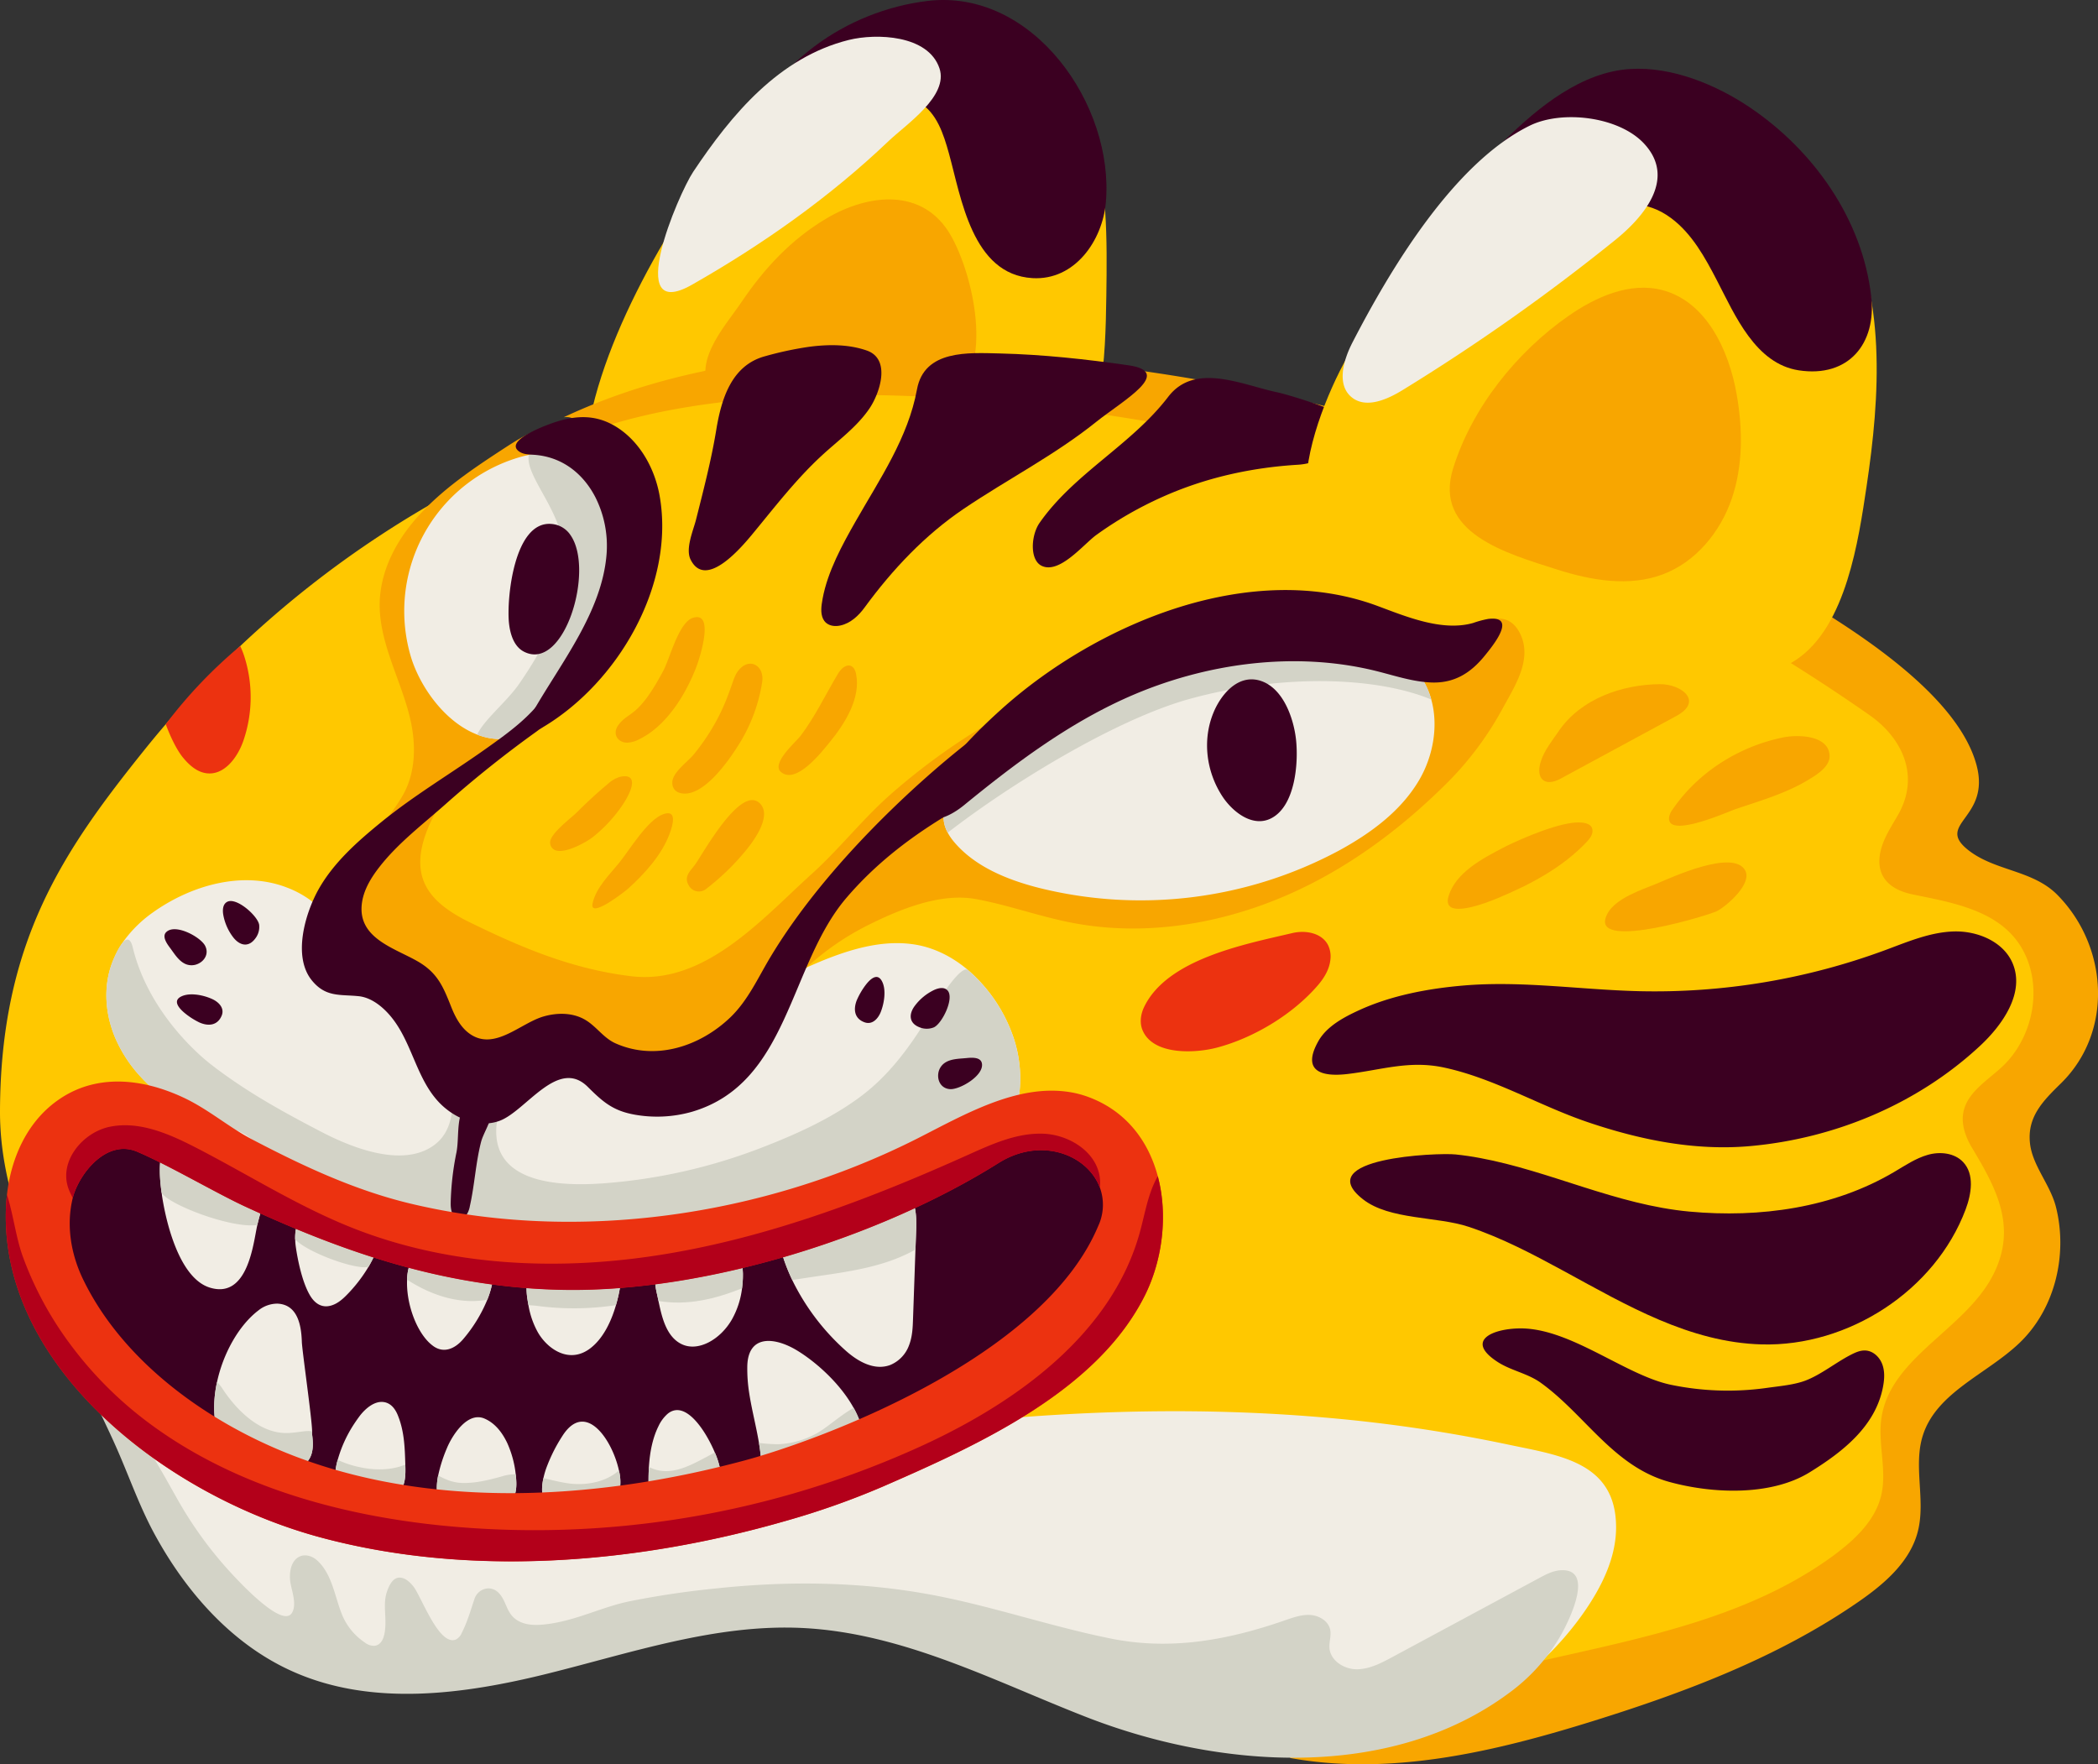 <svg xmlns="http://www.w3.org/2000/svg" width="1080" height="908.2" viewBox="0 0 1080 908.2"><rect x="0" y="0" width="1080" height="908.2" fill="#333333" stroke="none"/><g id="Слой_2" data-name="Слой 2"><g id="Слой_2-2" data-name="Слой 2"><g id="Winter13_520924796"><path d="M400.55 45.55c27.52-27.26 65.57-51.13 103-41 28.18 7.59 48.54 33.38 57.62 61.12s8.75 57.56 8.34 86.74c-.47 33.13-1.75 68.73-21.64 95.22-19.38 25.82-52.15 37.15-83.16 46.13-30 8.7-61 16.56-92.14 14.33C223.77 297.4 344 101.62 400.55 45.55z" fill="#ffc800"/><path d="M489.43 121.17c-14.21-24.79-42.52-21.52-64.23-8.58-18.06 10.77-31.82 25.62-43.49 42.89-9.16 13.55-27.46 32.62-13.64 49.76 5.82 7.21 16 8.74 25.28 9.6 21.94 2 44.11 3.21 66 .57 10.8-1.3 21.87-3.7 30.59-10.2C511.89 188.83 501 141.34 489.43 121.17z" fill="#f8a600"/><path d="M433.67 65.36c9.9-11.31 26.58-20.17 39.57-12.59C482.2 58 485.71 69 488.49 79c6.3 22.63 11.89 62.33 43 64.17 21.79 1.29 36-19.27 37.77-38.9C573.73 54.08 531.73-6 477.53.48c-41.87 5-82.1 33-94.54 73.28-1.9 6.18-3.16 12.81-1.62 19.09C390.91 131.54 426.15 74 433.67 65.36z" fill="#3b0021"/><path d="M1060 514.42c-.27 30.55-31.35 49.05-29.13 80.09A53.1 53.1.0 0 0 1032.8 605c2.5 8.77 6.67 17.2 9.42 26 11.71 37.4-22.52 47.31-45.51 66.25s-9.3 55.6-21 80.24c-11.13 23.36-38.51 32.92-59.22 48.23-57.24 42.24-134.2 82.88-204.83 79.46-38.27-1.85-47.59-.22-84.51-10.17-83.63-22.59-192.85-87-279.45-84.54-55.41 1.58-112.06 17.76-165.21 2.06-48.17-14.26-99.07-37.75-122.94-81.94C29.11 674.2-.09 624.88.0 572.22.2 485 32.63 438 74.21 386.2q5.46-6.81 11.11-13.38a529.35 529.35.0 0 1 38.34-40.24c90.52-85.5 208.29-136 338.43-143.67a541.74 541.74.0 0 1 123 6.94c39.26 6.73 74.73 20.71 112.49 31.37a790 790 0 0 1 218.53 99.71q13.1 8.6 25.84 17.73c20.88 14.92 42.53 33.35 46.52 58.7 4.11 26.29-4.23 48.58 26.64 56.8C1040.43 466.85 1060.27 487.35 1060 514.42z" fill="#ffc800"/><path d="M517.54 584.38a53.85 53.85.0 0 1-4.36 6.32h0a55.84 55.84.0 0 1-10.93 10.5c-16.06 11.77-37.35 15.4-57.17 19-33.61 6.09-67.41 11.51-101.51 13.87-33.11 2.29-66.58 1.67-99.34-4-33.92-5.9-65.17-19.75-96.82-32.87-25-10.36-55.46-21.77-74.7-42.58a70.64 70.64.0 0 1-13.16-19.82c-5.29-12.13-6.54-26.26-2-38.69a49.51 49.51.0 0 1 8.08-14.2 64 64 0 0 1 12.79-12c19.49-14 46.31-22 69.48-12.95a51.11 51.11.0 0 1 15.72 9.52c5.14 4.6 5.26 7.81 7.52 13.66 7.35 19.09 35.76 19.09 49.2 31.84 13.79 13.07 7.06 43.16 34.91 37.81 8.61-1.67 16.31-6.45 24.71-9 19-5.66 38.58.69 57.84-.72 24.35-1.75 38.1-23.55 58.57-33.18 21.74-10.23 47.93-24.12 72.83-20.92 10.88 1.36 20.81 6.34 29.17 13.43a80 80 0 0 1 23.5 35.07C527.25 550.82 526.33 569.58 517.54 584.38z" fill="#f1ede4"/><path d="M783.35 328.09c-.14-.38-.3-.77-.47-1.15-1.4-3.18-3.64-6.16-6.81-7.57-5.39-2.39-11.52.31-17 2.57-16.17 6.7-30.28 8.13-47.35 6.33a332.43 332.43.0 0 0-161.68 23.49 328.54 328.54.0 0 0-42.33 21.29 334.19 334.19.0 0 0-49.1 35.74C444 421.62 432 437.17 417.73 450c-25.2 22.77-54.81 57.14-92.79 52.54-30.37-3.68-56.28-14.6-83.43-27.91-22.72-11.14-31.93-25.07-19.81-51.53a117.23 117.23.0 0 1 8.86-15.1c7.12-5.87 13.14-11.16 16.41-13.65 23.19-17.72 45.12-38 59.59-63.34s20.74-56.49 11.63-84.22c-4.13-12.56-12.87-25.21-25.92-27.4-11.45-1.93-22.41 4.69-32.14 11-15.92 10.38-32.11 21.12-44.89 35.36-10 11.09-17.66 24.68-19.43 39.47-2.7 22.53 10.37 43.39 15.33 64.7 3.11 13.37 3 28.22-4.24 40.27-8.07 13.4-19.36 24.73-27.09 38.38-11.9 21-2.08 41.24 15.17 55.26 9.34 7.6 19.57 14.41 26.78 24.05 4.52 6 8.25 13.47 15.29 16.18 10.49 4 21.1-4.55 31.56-8.67 15.64-6.14 34.84 12.48 47.41 19.28 18.26 9.88 40.5 8.4 56.32-5.63 11.47-10.17 19.1-23.85 28.66-35.82a137.86 137.86.0 0 1 46.33-37.22c16.28-8.07 36.8-16.48 55-13.19 16.37 3 32.12 8.75 48.43 12 42.36 8.46 87.12-.66 125.47-20.54 24.54-12.72 46.69-29.69 66.42-49a165.79 165.79.0 0 0 30.49-39.88C779.05 354.38 788.23 341.06 783.35 328.09z" fill="#f8a600"/><path d="M948.13 797.43c9.22-7.34 17.58-16.32 20.27-27.66 3.06-12.94-1.8-26.59.11-39.74 4.57-31.43 43.21-45.57 57.58-73.89 12.3-24.24 1.81-44.06-10.72-64.89-3.38-5.6-5.9-12.18-4.68-18.61 2-10.56 12.75-16.59 20.49-24 16.41-15.8 21.22-43.91 7.92-63.18-12-17.36-35.42-21.07-54.58-25.05-10.2-2.11-18.27-7.84-16.92-19.52.9-7.69 5.4-14.4 9.29-21.1 11.8-20.29 2.35-40-14.75-51.84a968.29 968.29.0 0 0-148.33-85.1c-150.63-69.45-390.64-103.07-509.15-61.12-9.69 3.43-4.4-8.21-14.5-6.93 64.39-30.31 137.77-35.82 208.85-32.37 143.62 7 296.8 47.6 424.92 123.62 30.44 18.06 83.91 51.45 93.58 87.94 7.25 27.39-21.38 29.93-4.49 43.46 13.76 11 33.25 10.3 46 23.14 26.16 26.41 29.06 70.36 2 97-9.17 9-17.66 17.3-16 31.21 1.4 11.59 10.56 21.14 13.42 32.86 6 24.33-.53 52.16-18.9 69.69-16.88 16.11-42.69 25.37-49.72 47.63-5 15.79 1.54 33.32-2.56 49.37-4 15.71-17.37 27.12-30.72 36.33C915.44 853.07 868 871 820.31 885.88c-50.63 15.79-104.18 28.56-156.37 19.06 80.92-60.08 200.16-44.79 281-105C946 799.11 947.07 798.28 948.13 797.43z" fill="#f8a600"/><path d="M117.84 814.68c31.06 33.61 51.62 43.62 97.26 47.08 58 4.38 120.16-38 178.24-36.15 42.82 1.36 82.61 20.8 122.4 36.66 55 21.92 108.89 32.23 167.44 37.15 51.28 4.31 105.7-30 133.57-71.46 8.38-12.47 15.18-26.71 15.17-41.72.0-33.51-29-37-55-42.49A776.17 776.17.0 0 0 684 729.9c-62.69-5.58-125.88-4.08-188.45 2.36C454.1 736.52 412.92 743 372.09 751 306.5 764 237.91 781 174 761.29c-20.8-6.43-40.18-16.61-58.16-28.79-14.76-10-37.4-39.77-53.4-44.11C38 681.77 50.54 712.84 57 723.76 70.36 746.58 99.83 795.2 117.84 814.68z" fill="#f1ede4"/><path d="M86 762.28l4.85 8.62a203.83 203.83.0 0 0 26.22 36.78c3.87 4.26 28.18 31.24 33.25 22.54 2.63-4.53-.23-11.31-.89-16s.31-11.19 5.18-13.11c2.85-1.12 6.19.0 8.48 2 8 7.12 9.19 18.93 13.1 28.35A31.74 31.74.0 0 0 188 845.66a7.45 7.45.0 0 0 4.85 1.56c6.31-.86 5.64-11.72 5.44-16.09-.19-3.91-.41-7.93.86-11.64 1.17-3.37 3.24-8.21 7.7-7.25 2.39.53 4.25 2.38 5.82 4.25 4.09 4.88 13.25 31.31 22.11 27.45a6.69 6.69.0 0 0 2.91-3.34c2.86-5.55 4.57-11.58 6.54-17.48 1.8-5.39 8.29-7.37 12.41-3.21 4.57 4.61 3.75 11.5 11 14.92 4.63 2.18 10 1.8 15.1 1.08 14.34-2 27.11-8.59 40.88-11.51a453 453 0 0 1 45.07-6.72c37.39-4 75.4-3.53 112.4 3.57 30.65 5.89 60.25 16.12 90.84 22.26s59.71.91 89.35-9.34c4.29-1.48 8.71-3.11 13.24-2.82s9.28 3.09 10.22 7.54c.66 3.12-.62 6.34-.36 9.51.53 6.5 7.53 10.89 14 10.9s12.56-3.15 18.29-6.24l75.63-40.7c3.36-1.81 6.85-3.66 10.66-4 18-1.45 5.36 24.5 1.22 32.18a95.2 95.2.0 0 1-27.11 30.78c-61.69 45.94-149.7 39.07-217.51 12.71-47.68-18.54-94.79-43.56-146.91-46-44.43-2.06-87.62 12.8-130.78 23.52s-90.28 17.07-130.93-1C119.86 846.82 96 819.9 79.71 790c-7.8-14.26-13-29.35-19.51-44.16-9.42-21.53-21.21-41.17-24-65-.33-2.81-.54-5.78.61-8.36s4.11-4.58 6.79-3.69c4.58 1.5 9 18.17 10.46 22.35 2.83 8.28 5 16.76 7.83 25C67.45 732.72 77.54 747.16 86 762.28z" fill="#d3d3c7"/><path d="M416.49 178.53a176.87 176.87.0 0 0-22.8 4.89c-17.2 4.71-22.39 22.08-25 38-2.55 15.51-6.55 30.83-10.39 46.07-1.39 5.51-5.57 14.93-2.81 20.54 7.86 15.9 26.73-6.89 32.3-13.65 11.2-13.58 22-27.62 35-39.65 8.29-7.72 18.39-14.9 24.91-24.64 5.11-7.65 11.16-25.21-1.5-29.65C437 177.23 426.67 177.18 416.49 178.53z" fill="#3b0021"/><path d="M423.47 308.12c-.18 1-.34 1.94-.47 2.91-.46 3.37-.36 7.27 2.18 9.53 2 1.76 4.89 2 7.45 1.43 5.17-1.13 9.33-5 12.45-9.28 14.3-19.51 31-37.29 51.13-50.86 22.63-15.26 46.75-27.55 68.13-44.7 13.76-11 40.29-25.71 16.55-29.11-21.95-3.15-44-5.55-66.22-6.09-16.08-.38-38.88-2-42.63 18.51-4.57 24.93-19.21 46.19-31.52 67.81C433.59 280.43 426.07 294.13 423.47 308.12z" fill="#3b0021"/><path d="M536.12 291.22c9.2 4.59 21.71-11.12 28.26-15.85a191.93 191.93.0 0 1 34-19.56c22.19-9.92 45.67-15.11 69.87-16.58C686.67 238.11 701 220 687.3 212c-4.71-2.75-24.64-9-30-10.09-18.27-3.92-42.27-15.49-55.94 2.37-19 24.82-48.34 39.31-66.2 64.86C530.71 275.51 530 288.13 536.12 291.22z" fill="#3b0021"/><path d="M356.85 88.44c-7.7 11.55-36.23 78.39-.58 58.1 36.38-20.71 70.89-45.06 101.24-74 8.95-8.52 30.9-23.07 26.11-37.36C477.81 17.89 451 17.06 436.91 20.57 401 29.53 376.54 58.93 356.85 88.44z" fill="#f1ede4"/><path d="M517.54 584.38a52.55 52.55.0 0 1-4.38 6.33 113 113 0 0 1-10.93 10.5c-16.06 11.77-37.35 15.4-57.17 19-33.61 6.09-67.41 11.51-101.51 13.87-33.11 2.29-66.58 1.67-99.34-4-33.92-5.9-65.17-19.75-96.82-32.87-25-10.36-55.46-21.77-74.7-42.58a70.64 70.64.0 0 1-13.16-19.82c-5.29-12.13-6.54-26.26-2-38.69 2.34-6.44 8.28-18.84 10.8-8.43 7.55 31.24 31.19 53.28 40.8 60.67 17.86 13.73 36.15 23.8 56.21 34.25 14.58 7.59 37.4 16.8 53.49 9.57 15.49-7 14.83-23 13.92-37.64-.26-4.08 16.37 1.38 19.95 3.33s4.8 6.4 4.61 10.38-1.51 7.85-1.78 11.83c-2.08 30.22 34.94 30.54 55.25 29.06A282.89 282.89.0 0 0 391.51 591c17.65-6.79 35.81-14.88 51.3-26.37 14.25-10.57 24.78-24.64 34-39.58 1.82-2.95 17.28-29.22 21.5-25.65a80 80 0 0 1 23.5 35.07C527.25 550.82 526.33 569.58 517.54 584.38z" fill="#d3d3c7"/><path d="M232 619.58c0 3.16.74 7.22 3.8 7.84a4.47 4.47.0 0 0 4.25-1.9 11.64 11.64.0 0 0 1.81-4.57c2.48-11 3-22.32 5.81-33.22 1.79-6.9 13.15-22.2-1.15-22.38-3.72-.05-7 2.81-8.53 6.19-2.89 6.23-1.71 14.86-3 21.63A144.83 144.83.0 0 0 232 619.58z" fill="#3b0021"/><path d="M9.47 622.92c.63-15.31 7.39-29.46 23.79-40.51 15.09-10.16 35.67-10.14 52.46-4.83s30.92 15.15 45.81 23.62c40.82 23.21 85.36 32.82 133.81 38.29 24.53 2.77 45.3 4.66 71 .37 27.12-4.51 53.64-12.45 79.79-21 40.91-13.28 84-33.58 127.57-32.63 8.43.19 21.77 1 28 6.39 8 7 5 23.74 3.18 33.67-4.7 25.33-19.6 49.46-38.93 69-24.93 25.23-63.78 54.13-98.49 67.07-24.85 9.25-51.22 13.22-76.93 18.91a402.57 402.57.0 0 1-81.25 9.39c-63.29.87-125.72-13-178.8-40.64C54.48 726.18 7.3 675.3 9.47 622.92z" fill="#3b0021"/><path d="M132.47 630.59c-.19.85-.37 1.72-.53 2.58-2 10.58-5.64 35.2-23.82 29.69C92 658 85.25 628.15 83.34 615.14c0-.43-.14-.88-.18-1.37-1.11-8.09-2.2-21.2 3.68-28.13A17.15 17.15.0 0 1 89.67 583c10.41-7.55 29.86-4.06 38.36 2.29a29.54 29.54.0 0 1 5.07 4.74C143.18 602 135.76 616.12 132.47 630.59z" fill="#f1ede4"/><path d="M471.61 633.22 470 679c-.15 4.48-.33 9-2 13.39a17.4 17.4.0 0 1-9.71 10.27c-8.33 3.12-16.88-2-22.91-7.36a117.78 117.78.0 0 1-27.56-36.36 95.59 95.59.0 0 1-6.39-17.52c-4.1-16.12 30.38-28.1 44.09-31 6.47-1.35 13.68-1.91 18.88 1.33C471.53 616.08 471.89 625.26 471.61 633.22z" fill="#f1ede4"/><path d="M193 645.7a62.21 62.21.0 0 1-3.28 6.38 76.42 76.42.0 0 1-11.69 15c-2.21 2.19-4.77 4.27-7.86 5.06-5 1.31-8.43-1.69-10.5-5.15-4.23-7-6.56-19.15-7.43-25.39a27.92 27.92.0 0 1-.28-3.66c-.21-7.61 2.57-14.89 11.79-18.13 6.13-2.13 12.87-2.93 18.91-1.37C196.46 622 198 634.56 193 645.7z" fill="#f1ede4"/><path d="M253 647.87c2 6.44.75 13.92-2.14 21.18a75.54 75.54.0 0 1-12.51 20.41c-4.1 4.74-9.79 7.41-15.29 3.48a20.6 20.6.0 0 1-2.64-2.29c-6.79-7-11.37-20.59-10.86-31.91a24.47 24.47.0 0 1 3.3-12C221.69 632.82 248.29 632.77 253 647.87z" fill="#f1ede4"/><path d="M319.29 662a79.42 79.42.0 0 1-2.23 9.95c-2.44 8.37-6.59 17.19-13.36 22.26-7.75 5.78-15.65 3.35-21.36-1.66a27 27 0 0 1-5.41-6.61 43.43 43.43.0 0 1-4.89-14c-.15-.73-.27-1.45-.38-2.17-1-6-1.39-13.32 4.08-18.26 2.82-2.56 6.72-3.9 10.55-4.78 9.33-2.16 23.54-3.91 30.1 3.25C319.3 653.09 320 657.65 319.29 662z" fill="#f1ede4"/><path d="M382.41 658c-.05 1.73-.2 3.46-.42 5.18A43.49 43.49.0 0 1 376.9 679c-6 10.65-17.71 17.2-26.28 12.8-7.72-3.94-9.95-13.93-11.64-22-.31-1.47-.59-2.86-.9-4.16-1.42-6.05-1.4-13 2.83-18.27 7.12-8.94 25.33-12.29 34.86-6.39C381.49 644.45 382.67 651.6 382.41 658z" fill="#f1ede4"/><path d="M155.38 690.7c.11 4.3 5.36 40.76 5.28 46.15.0.43.0.66-.09.67.44 3.67.87 7.39-.23 11-1.86 6-8.21 9.33-14.75 9.5-7 .17-12.7-.79-17.38-2.69-16.81-6.77-20.47-25.59-16.48-43.94 3.16-14.74 11.26-29.21 21.35-36.86a15.53 15.53.0 0 1 9.69-3.45C153.6 671.51 155.12 683.05 155.38 690.7z" fill="#f1ede4"/><path d="M443.24 751a21.42 21.42.0 0 1-2.36 4.68c-8.27 13-30.16 23.63-44.2 16.81a7.44 7.44.0 0 1-3.6-3.6c-1.93-4-1-9.63-1.07-13.73a95.8 95.8.0 0 0-1.32-12.39c-1.43-8.55-3.67-16.94-5-25.51a80 80 0 0 1-1-14C385.07 687 398.59 688.21 410 695c10 6 22.5 17.19 29.4 29.7C444.17 733.29 446.3 742.48 443.24 751z" fill="#f1ede4"/><path d="M208.65 753.93v0c.1 3.69.2 7.47-1.15 11-4.92 13-33 13.68-34.83-.59a33.46 33.46.0 0 1 1.19-12.91 66 66 0 0 1 8.38-18.35c.91-1.39 1.84-2.7 2.79-4 3.07-4.07 8-8.29 13-7.25 3.73.78 5.82 4.13 7 7.34C208.14 737.05 208.41 745.56 208.65 753.93z" fill="#f1ede4"/><path d="M265.48 758.91c.19 1.51.29 2.93.33 4.29.37 14.19-11.11 18.13-25.15 17.53-15.18-.64-17.18-10.57-15.1-21.18a75.41 75.41.0 0 1 4.52-14.12c2.46-6 10.4-19.1 19.4-15.15 5.27 2.29 9 7 11.62 12.52A52.94 52.94.0 0 1 265.48 758.91z" fill="#f1ede4"/><path d="M318.62 757a24.66 24.66.0 0 1 .5 9.41c-.86 4.35-4.77 7.65-8.8 9.94-6.38 3.65-16.27 5.85-23.34 2.95-8.06-3.25-8.87-11-7.24-18.39a40.22 40.22.0 0 1 1.9-6.29 83.8 83.8.0 0 1 5.18-11c.9-1.59 1.85-3.13 2.84-4.67C301.54 720.73 315.28 741.4 318.62 757z" fill="#f1ede4"/><path d="M370.43 755c1 4.73 1.16 10-1.92 14.25-2.58 3.54-8.57 6.58-14.83 8h-.12l-2.43.47a.19.19.0 0 0-.13.0.16.16.0 0 1-.12.0c-8.4 1.32-16.51-.48-16.84-7.88a136.07 136.07.0 0 1 0-14.69c.45-7.29 1.8-14.71 4.94-21a19.21 19.21.0 0 1 4.77-6.42c9.06-7.3 19.47 8.67 24.23 20A40.86 40.86.0 0 1 370.43 755z" fill="#f1ede4"/><path d="M132.47 630.59c-13.76 2-47.12-11.14-49.31-16.82-1.11-8.09-2.2-21.2 3.68-28.13A17.15 17.15.0 0 1 89.67 583c3.66.31 7.38.42 11 .83a247.87 247.87.0 0 1 32.45 6.2C143.18 602 135.76 616.12 132.47 630.59z" fill="#d3d3c7"/><path d="M193 645.7a62.21 62.21.0 0 1-3.28 6.38C183.88 654 158.59 645 151.92 638c-.21-7.61 2.57-14.89 11.79-18.13 6.13-2.13 12.87-2.93 18.91-1.37C196.46 622 198 634.56 193 645.7z" fill="#d3d3c7"/><path d="M253 647.87c2 6.44.75 13.92-2.14 21.18-14.08 2.57-28.73-2.15-41.3-10.31a24.47 24.47.0 0 1 3.3-12C221.69 632.82 248.29 632.77 253 647.87z" fill="#d3d3c7"/><path d="M316.39 649.91c2.91 3.18 3.62 7.74 2.9 12a79.42 79.42.0 0 1-2.23 9.95 144.64 144.64.0 0 1-40.86.34c-1.37-.17-2.76-.21-4.16-.37-.15-.73-.27-1.45-.38-2.17-1-6-1.39-13.32 4.08-18.26 2.82-2.56 6.72-3.9 10.55-4.78C295.62 644.5 309.83 642.75 316.39 649.91z" fill="#d3d3c7"/><path d="M375.77 640.91c5.72 3.54 6.9 10.69 6.64 17.1-.05 1.73-.2 3.46-.42 5.18-13.73 5.45-27.85 9-43 6.54-.31-1.47-.59-2.86-.9-4.16-1.42-6.05-1.4-13 2.83-18.27C348 638.36 366.24 635 375.77 640.91z" fill="#d3d3c7"/><path d="M471.61 633.22l-.35 10c-.72.41-1.45.82-2.19 1.2-15.69 8.21-33.85 10.4-51.43 13-3.23.48-6.49 1-9.75 1.48a95.59 95.59.0 0 1-6.39-17.52c-4.1-16.12 30.38-28.1 44.09-31 6.47-1.35 13.68-1.91 18.88 1.33C471.53 616.08 471.89 625.26 471.61 633.22z" fill="#d3d3c7"/><path d="M148.73 737.66c5.38-.3 9-1.44 11.93-.81.0.43.0.66-.09.67.44 3.67.87 7.39-.23 11-1.86 6-8.21 9.33-14.75 9.5-7 .17-12.7-.79-17.38-2.69-16.81-6.77-20.47-25.59-16.48-43.94a23.5 23.5.0 0 1 3.17 4.05C121.65 725.54 133.86 738.48 148.73 737.66z" fill="#d3d3c7"/><path d="M208.65 753.93v0c.1 3.69.2 7.47-1.15 11-4.92 13-33 13.68-34.83-.59a33.46 33.46.0 0 1 1.19-12.91C176.74 753.16 194.1 760 208.65 753.93z" fill="#d3d3c7"/><path d="M259 759.81a24.14 24.14.0 0 1 6.45-.9c.19 1.51.29 2.93.33 4.29.37 14.19-11.11 18.13-25.15 17.53-15.18-.64-17.18-10.57-15.1-21.18 3.66 1.93 7.42 3.74 12.61 3.85 6 .12 12-1.17 17.9-2.75C257.07 760.38 258 760.11 259 759.81z" fill="#d3d3c7"/><path d="M317.81 757.62c.27-.23.55-.44.81-.63a24.66 24.66.0 0 1 .5 9.41c-.86 4.35-4.77 7.65-8.8 9.94-6.38 3.65-16.27 5.85-23.34 2.95-8.06-3.25-8.87-11-7.24-18.39 6 1.38 11.92 3 17.44 3.06C304.44 764.11 312.22 762.21 317.81 757.62z" fill="#d3d3c7"/><path d="M370.43 755c1 4.73 1.16 10-1.92 14.25-2.58 3.54-8.57 6.58-14.83 8h-.06s0 0-.06.0l-2.43.47a.19.19.0 0 0-.13.0.16.16.0 0 1-.12.0c-8.4 1.32-16.51-.48-16.84-7.88a136.07 136.07.0 0 1 0-14.69c11.66 5.92 22.7-1.65 33.94-7.43A40.86 40.86.0 0 1 370.43 755z" fill="#d3d3c7"/><path d="M443.24 751a21.42 21.42.0 0 1-2.36 4.68c-2.46.87-5 1.64-7.48 2.39q-20 6-40.32 10.82c-1.93-4-1-9.63-1.07-13.73a95.8 95.8.0 0 0-1.32-12.39 80.65 80.65.0 0 0 10 .68 44.68 44.68.0 0 0 18.6-5c5.93-2.94 13-9.78 20.17-13.72C444.17 733.29 446.3 742.48 443.24 751z" fill="#d3d3c7"/><path d="M596 605.48c-4.79-18-16.21-33.57-35.77-40.79a50.65 50.65.0 0 0-9.23-2.45c-27.42-4.59-55.15 11.9-78.84 23.87-80 40.41-175.84 53.71-260.59 33.54-29.08-6.92-56-19.61-81.58-33-12.59-6.58-23.11-16-36.32-22-20.08-9.22-44.23-12.47-64.28 2C13.12 578.34 5.56 597.32 3.58 615c-.2 1.74-.35 3.46-.44 5.16-4.39 82.39 81.6 149.5 161.49 171.13 75.94 20.55 161.56 14.12 239.61-8.33A406.8 406.8.0 0 0 454 765.45c50.77-22.06 110.88-49.64 135.36-98.58C598.42 648.69 601.33 625.55 596 605.48zm-30.4 25c-28.25 68.94-144.69 111.16-181.85 121.2-81.1 21.91-171 25.73-244.93-7.42-40.73-18.25-78-48-96.24-86.09-6-12.6-8.62-27.38-5.1-41.59.08-.32.16-.65.26-1 3.56-12.09 17.39-29.33 32.89-22.73 16 6.8 40.36 21.13 55.18 28 52.3 24.22 104.84 42.34 165.75 43.09 72.19.89 161.28-26.85 222.5-65.31 21.91-13.76 45.83-4.18 52.1 12.62A25.88 25.88.0 0 1 565.61 630.52z" fill="#ec3210"/><path d="M566.17 611.34c-6.27-16.8-30.19-26.38-52.1-12.62-61.22 38.46-150.31 66.2-222.5 65.31-60.91-.75-113.45-18.87-165.75-43.09-14.82-6.9-39.18-21.23-55.18-28-15.5-6.6-29.33 10.64-32.89 22.73-.1.33-.19.66-.26 1a37.34 37.34.0 0 1-1.86-3.83c-6.05-14.37 6.66-29.85 20.81-32.79 14.91-3.09 30 3.35 43.58 10.29 26.91 13.78 52.55 30.2 80.61 41.44 50.86 20.37 107.68 22.71 161.74 13.81s105.77-28.54 155.73-51c12.29-5.53 25.07-11.37 38.55-11s27.78 9.19 29.5 22.57A21.79 21.79.0 0 1 566.17 611.34z" fill="#b3001a"/><path d="M589.33 666.87c-24.48 48.94-84.59 76.52-135.36 98.58A406.8 406.8.0 0 1 404.24 783c-78.05 22.45-163.67 28.88-239.61 8.33C84.74 769.69-1.25 702.58 3.14 620.19c.09-1.7.24-3.42.44-5.16 3.33 10.34 4.52 21.67 8.14 31.76a176.55 176.55.0 0 0 23.6 44.07A195.67 195.67.0 0 0 75.55 731.7c43.06 32.47 97 47.88 150.6 53.48A479.18 479.18.0 0 0 476 743.6C524.57 721.08 572.5 686 586.75 634.41c2.7-9.75 4.18-20 9.19-28.81.0.0.0-.08.07-.12C601.33 625.55 598.42 648.69 589.33 666.87z" fill="#b3001a"/><path d="M125.16 381.67c-3 8.38-9.67 17.32-18.53 16.42-5.17-.52-9.37-4.32-12.63-8.36-2.86-3.59-6-9.69-8.68-16.91a243.77 243.77.0 0 1 38.34-40.24 41.68 41.68.0 0 1 2.09 5.28A68.93 68.93.0 0 1 125.16 381.67z" fill="#ec3210"/><path d="M683.67 486.56a13.29 13.29.0 0 1 1.21 7.21c-.44 5-3.12 9.52-6.38 13.32-12.85 15-33 27.18-52.09 32.21-11 2.89-32.62 4.08-38.2-8.84-1.63-3.76-1.07-8.2.68-11.91 11.81-25 52.39-32.56 76.28-38.2C672.52 478.61 680.61 480.48 683.67 486.56z" fill="#ec3210"/><path d="M753.64 507.3c29.91-2.51 59.92 2.19 89.94 2.93A342 342 0 0 0 970.73 489c11.45-4.25 23-9.19 35.17-9.51s25.52 5.26 30.21 16.53c6.23 15-5 31.37-16.92 42.44C987 568.39 944.34 586.15 900.7 590c-28.39 2.5-56.6-3.27-83.38-12.35-24.84-8.43-48.24-22.58-73.94-28.1-17.94-3.86-32.29 1.26-49.7 3.32-13.77 1.63-23.65-1.63-15-16.94 4.31-7.65 13.23-12.36 20.89-15.87C716.19 512.4 735.44 508.83 753.64 507.3z" fill="#3b0021"/><path d="M761.9 596.12c36.16 6.72 70.18 24.09 107.73 27.57 36.28 3.37 74.2-1.88 105.55-20.45 5.57-3.29 11-7 17.25-8.77s13.65-1 18.11 3.7c5.94 6.24 4.34 16.37 1.31 24.44-15.75 41.9-60.43 70.64-104.92 69.46-37.21-1-69.73-20.26-101.51-37.55-16-8.69-32.13-17.26-49.42-23-16.24-5.42-40.64-3.47-54.3-14.1-27.5-21.38 38.45-24.12 47.61-23.14Q755.66 594.94 761.9 596.12z" fill="#3b0021"/><path d="M782.25 683.83c25.89-.36 54.13 24 77.79 29a144.09 144.09.0 0 0 49.74 1.59c6.29-.89 13.83-1.51 19.73-3.77 7.82-3 15.32-9.09 22.8-13 2.5-1.3 5.16-2.6 8-2.44 4 .22 7.28 3.41 8.65 7.12s1.09 7.83.34 11.71c-3.92 20.38-21 33.53-37.69 43.84-20.2 12.48-50.61 11-72.49 4.92-28.65-8-43.22-34.65-66-51-6.73-4.84-15.28-6.23-22.16-10.69C753.9 690.06 768.44 684 782.25 683.83z" fill="#3b0021"/><path d="M307.87 320.79c-6.42 17.34-21.26 52.14-40.72 58.21a32.07 32.07.0 0 1-21.47-.84C229 371.8 216 353.31 211.41 337.74a82.53 82.53.0 0 1 56.37-102.48c1.46-.42 3-.79 4.46-1.09 5.39-1.15 11-1.45 16.22.25 8 2.64 13.94 9.6 17.93 17.07C317.6 272.49 316.15 298.46 307.87 320.79z" fill="#f1ede4"/><path d="M307.87 320.79c-6.42 17.34-21.26 52.14-40.72 58.21a32.07 32.07.0 0 1-21.47-.84c3.27-7.5 15.39-17.06 21.78-26.43 6.78-9.89 13-20.22 17.4-31.43 6.05-15.53 8.23-33.13 2.84-48.91-5.16-15.1-17.21-28.63-15.46-37.22 5.39-1.15 11-1.45 16.22.25 8 2.64 13.94 9.6 17.93 17.07C317.6 272.49 316.15 298.46 307.87 320.79z" fill="#d3d3c7"/><path d="M293.7 275.5a12.89 12.89.0 0 0-9.7-5.77c-19.46-1.84-23.27 38.74-22 50.91.61 5.79 2.55 12.18 7.73 14.83C290.44 346.08 306.2 293.47 293.7 275.5z" fill="#3b0021"/><path d="M306.47 255.93a55.63 55.63.0 0 1 5.76 29.6c-2.41 29.36-23.16 55.31-37.47 80.14-1 1.76-2.06 3.62-2.07 5.66s1.44 4.22 3.48 4.27a5.62 5.62.0 0 0 2.88-1c39.08-23 68.62-73.72 60.5-119.42-2.43-13.65-9.8-27.32-21.6-35s-23.39-6.27-35.6-1.65c-3.19 1.2-23.5 8.9-14.62 14.2 2 1.17 4.37 1.22 6.66 1.36C289.36 234.92 300.27 243.91 306.47 255.93z" fill="#3b0021"/><path d="M396.4 493C390.08 503.57 385 515 376 523.68c-15.65 15-38.49 22.55-59.05 13.45-6.28-2.78-9.75-8.58-15.54-12.06-6.39-3.85-14.52-3.88-21.68-1.79-11.88 3.46-25.11 17.75-37.77 9-4.69-3.25-7.53-8.54-9.64-13.84-4.29-10.83-7.17-17.84-17.76-23.81-11.93-6.72-30.12-11.76-28.34-29 .76-7.38 4.88-14 9.47-19.81 9.55-12.09 22.11-21.6 33.53-31.73a577.16 577.16.0 0 1 47-37.54c4.43-3.17 27.14-21.7 19.64-27.45-2.56-2-6.41-1.19-9 .79s-4.17 4.89-6 7.58C273.35 368.79 262 377 250.87 384.91c-18.13 12.94-37.33 24.22-54.65 38.33-12.14 9.9-24.44 20.73-32.22 34.55-7 12.5-13.4 34.63-3.5 46.85 7.16 8.86 14.58 7.18 24.18 8.18 7.51.79 14.15 7 18.34 12.81 9.29 12.8 11.79 29.8 22.69 41.53 7.93 8.53 20.53 13.82 31.46 9.81 13.59-5 30-32.75 45.39-17.48 7.61 7.56 12.86 12.28 24 14.28a65.62 65.62.0 0 0 29.49-1.41c50.17-14.64 49.91-75.27 79.59-110.08s67.08-50 78.83-58.73c4.58-3.41-12.17-24.47-15.88-21.59C474.31 400.85 425.4 444.52 396.4 493z" fill="#3b0021"/><path d="M736.78 360.08c3.73 13.37 1.06 28.72-5.95 41C721.44 417.38 705.59 429 689 438a216.23 216.23.0 0 1-154.4 19c-15.9-4.06-33-10.9-43.72-23.9a29 29 0 0 1-3-4.41c-7.89-14.57 7.83-24.83 19.79-36a251.82 251.82.0 0 1 99.41-56.72 242.53 242.53.0 0 1 64.16-10.06c22-.4 46.86 3.71 59.63 21.65A39.74 39.74.0 0 1 736.78 360.08z" fill="#f1ede4"/><path d="M736.78 360.08c-29.93-12.29-78.84-12.79-124.11-.37-38.26 10.5-92.47 43.86-124.8 68.92-7.89-14.57 7.83-24.83 19.79-36a251.82 251.82.0 0 1 99.41-56.72 242.53 242.53.0 0 1 64.16-10.06c22-.4 46.86 3.71 59.63 21.65A39.74 39.74.0 0 1 736.78 360.08z" fill="#d3d3c7"/><path d="M608 312.27C641.44 302 676.8 3e2 708.88 311.84c14.83 5.5 33.51 13.42 49.49 8.84a51.35 51.35.0 0 1 7.64-2.06c15.49-1.91 2.14 14.18-1.6 18.8-7.32 9.05-15.79 14.4-27.79 13.9-9.23-.39-18.22-3.36-27.12-5.63-42.36-10.82-89-4.43-128.69 13.12-30.9 13.67-58.25 34.16-84.4 55.55-15.11 12.38-28.35 8.85-16-10.11 9.51-14.56 22.35-27.72 35.24-39.3C540.55 342.61 573.24 323 608 312.27z" fill="#3b0021"/><path d="M654 353.08a17.66 17.66.0 0 0-4.22-2.31c-11.59-4.41-20.75 5.84-24.92 15.61-6.07 14.24-4 30.82 4.47 43.69 5.14 7.77 15.55 16.22 25.26 11.06 12.15-6.47 13.84-28.22 12.6-40.09C666.22 371.72 662.25 359.08 654 353.08z" fill="#3b0021"/><path d="M101.86 496.18c3.48-1.52 5.81-5.33 3.71-9.35-2.36-4.52-15.34-11.59-20-7-2.33 2.29.45 6.1 2 8.16 2.28 3.06 4.57 7 8.33 8.42A7.89 7.89.0 0 0 101.86 496.18z" fill="#3b0021"/><path d="M94.9 521.34c-3.52-3-5.84-6.52-1.3-8.52s11.38-.49 15.68 1.49c3.31 1.52 6.43 4.63 4.83 8.52-2.07 5-6.67 5.59-11.38 3.55A37.8 37.8.0 0 1 94.9 521.34z" fill="#3b0021"/><path d="M114.9 470.73c-.44-3 .06-5.46 2.08-6.5 4.8-2.48 15.7 7.28 16.42 11.79a9.68 9.68.0 0 1-2 7.11c-3.48 4.73-8 3.65-11.31-.57A26.91 26.91.0 0 1 114.9 470.73z" fill="#3b0021"/><path d="M483 552.66c-.5 3.77 1.56 7.73 6.09 8 5.09.31 17.84-7.16 16.32-13.47-.76-3.18-5.46-2.76-8-2.51-3.79.37-8.35.31-11.51 2.79A7.89 7.89.0 0 0 483 552.66z" fill="#3b0021"/><path d="M445.66 507c2.82-3.66 6.24-6.14 8.45-1.7s1 11.34-.75 15.73c-1.37 3.38-4.33 6.65-8.29 5.23-5.12-1.83-5.9-6.4-4.08-11.21A37.84 37.84.0 0 1 445.66 507z" fill="#3b0021"/><path d="M480.94 509.58c2.73-1.22 5.27-1.41 6.82.26 3.67 4-2.81 17.08-7 19a9.7 9.7.0 0 1-7.37.0c-5.49-2.08-5.67-6.76-2.48-11.05A26.83 26.83.0 0 1 480.94 509.58z" fill="#3b0021"/><path d="M318.61 372.84c-3.74 4.71-.74 9.41 4.18 9.47a14.2 14.2.0 0 0 6.25-1.76c14.21-6.86 24.34-23.6 29.68-37.95 1.51-4.07 9.34-28.27-2.08-24.54-7.29 2.38-11.85 21-15.15 27.16C328.53 369.59 324.07 365.94 318.61 372.84z" fill="#f8a600"/><path d="M351.69 408.49c11 .88 23.32-16.6 29.11-26a85 85 0 0 0 11.52-31.2c1.5-9.38-7.77-13.7-13.23-4.61-2.94 4.88-5.23 21.13-22 41.74-3.05 3.73-11.09 9.27-11 14.48C346.06 406.57 348.66 408.24 351.69 408.49z" fill="#f8a600"/><path d="M286.18 437.78c5.32 1.65 15.94-4.56 18.51-6.51 14.86-11.26 29.2-34.63 14.48-31.36a14.94 14.94.0 0 0-6 3.43c-5.76 4.75-11.21 9.86-16.51 15.12-2.89 2.86-14.15 11.14-13.44 15.63A4.16 4.16.0 0 0 286.18 437.78z" fill="#f8a600"/><path d="M431.37 346.82c3.25-5.42 8.08-5.93 9.31.06 2.61 12.72-6.16 26.18-13.72 35.37-4 4.86-17.07 21.76-24.92 15.18-5.27-4.42 7.67-15.5 10-18.54C419.46 369.17 425.08 357.33 431.37 346.82z" fill="#f8a600"/><path d="M341.53 419.08c7.18-2.45 4.89 5.61 3.06 10.42-4.08 10.77-12.87 20.4-21.31 28-1.49 1.34-20 15.86-18.22 7.53 1.7-8 8.66-14.71 13.64-20.83C324 437.69 333.35 421.88 341.53 419.08z" fill="#f8a600"/><path d="M363.71 457.43a123.56 123.56.0 0 0 21-20.57c3.87-4.82 12.77-17.3 6.35-23.4-10.08-9.58-29.8 27.17-33.53 32-2.56 3.3-5.53 5.94-3 10.28A5.94 5.94.0 0 0 363.71 457.43z" fill="#f8a600"/><path d="M735.23 117.16C762 81 796 49.44 838.52 45.53c45.66-4.2 87.41 24.72 109.24 63.35 23.71 42 20 95.42 13.11 141.46-4.15 27.73-10.44 71.72-35.91 89.08-29 19.74-71.25 1.83-100.94-7.26-30.94-9.48-150.28-63.4-151.45-77C670.66 233 683.3 202 693.7 183.44 705.08 163.15 718.82 139.3 735.23 117.16z" fill="#ffc800"/><path d="M820.89 109.52c13.29-5.8 26.7-6.68 39.35 2.75 10.75 8 17.44 20.22 23.62 32.12 9.33 18 19.84 42.85 42.11 46.25 25.69 3.92 40-13.86 37.3-37.84-4.48-39.89-29.69-75.42-62.61-97.59-17.3-11.65-40-21-61.31-19.7C814.13 37 792 55.11 774.68 72.1c-16.15 15.81-31 33.28-41.25 53.44-10.12 20-1.87 45.52 21.5 31.85C773 146.84 796.73 120.06 820.89 109.52z" fill="#3b0021"/><path d="M807.45 162.6c14.1-9.82 31.49-17.55 48.14-13.3C878.17 155.07 890 180.08 894 203c3.13 17.86 3.34 36.61-2.55 53.76s-18.5 32.53-35.48 38.91c-17.37 6.52-36.87 3.12-54.54-2.53-25.93-8.28-63.78-18.82-53.38-52.09C757.82 209.76 780.76 181.2 807.45 162.6z" fill="#f8a600"/><path d="M696.23 176.26c-4.69 9.1-8.35 21.8-.4 28.26 7.32 5.94 18.14 1.23 26.18-3.71a1044.37 1044.37.0 0 0 109.33-77.15c15.08-12.16 31.85-32 14.74-50-13.07-13.72-42-17.11-58.55-9C748.23 83.94 715.51 138.9 696.23 176.26z" fill="#f1ede4"/><path d="M809.42 423.57c3.34-.42 10.93-.71 10.34 4.69-.23 2-1.64 3.7-3 5.18-12.55 13.25-29.13 22-46 29-4.56 1.89-29 11.8-25.06-1.14 3.66-12.11 17.32-19.26 27.76-24.74C777.47 434.41 797 425.16 809.42 423.57z" fill="#f8a600"/><path d="M794.16 401.41c1.85 1.64 5.05 1.67 9.21-.59l59.5-32.21c14.29-7.7 2.55-16.51-8.42-16.42-19.42.16-40.62 7.51-51.93 24-3.43 5-7.66 10.16-9.43 16.05C791.8 396.45 792.29 399.75 794.16 401.41z" fill="#f8a600"/><path d="M863.36 425c8.42.81 26.84-7.37 29.79-8.38 12.79-4.38 26.08-8.11 37.73-15.18 4.21-2.55 11.27-6.79 10.94-12.59-.61-10.61-16.68-10.69-23.73-9.27-22.78 4.59-43.88 17.82-57.05 37.07a9.47 9.47.0 0 0-1.8 3.84C858.83 423.47 860.53 424.76 863.36 425z" fill="#f8a600"/><path d="M838.84 460.79c4.78-2.44 10-4.25 13.73-5.81 8.2-3.41 39.3-17.84 45.7-7.1 4.09 6.87-9.25 18.39-14.35 21.11-3.64 1.94-62.41 20-57.41 3.62C828.11 467.39 833.2 463.65 838.84 460.79z" fill="#f8a600"/></g></g></g></svg>